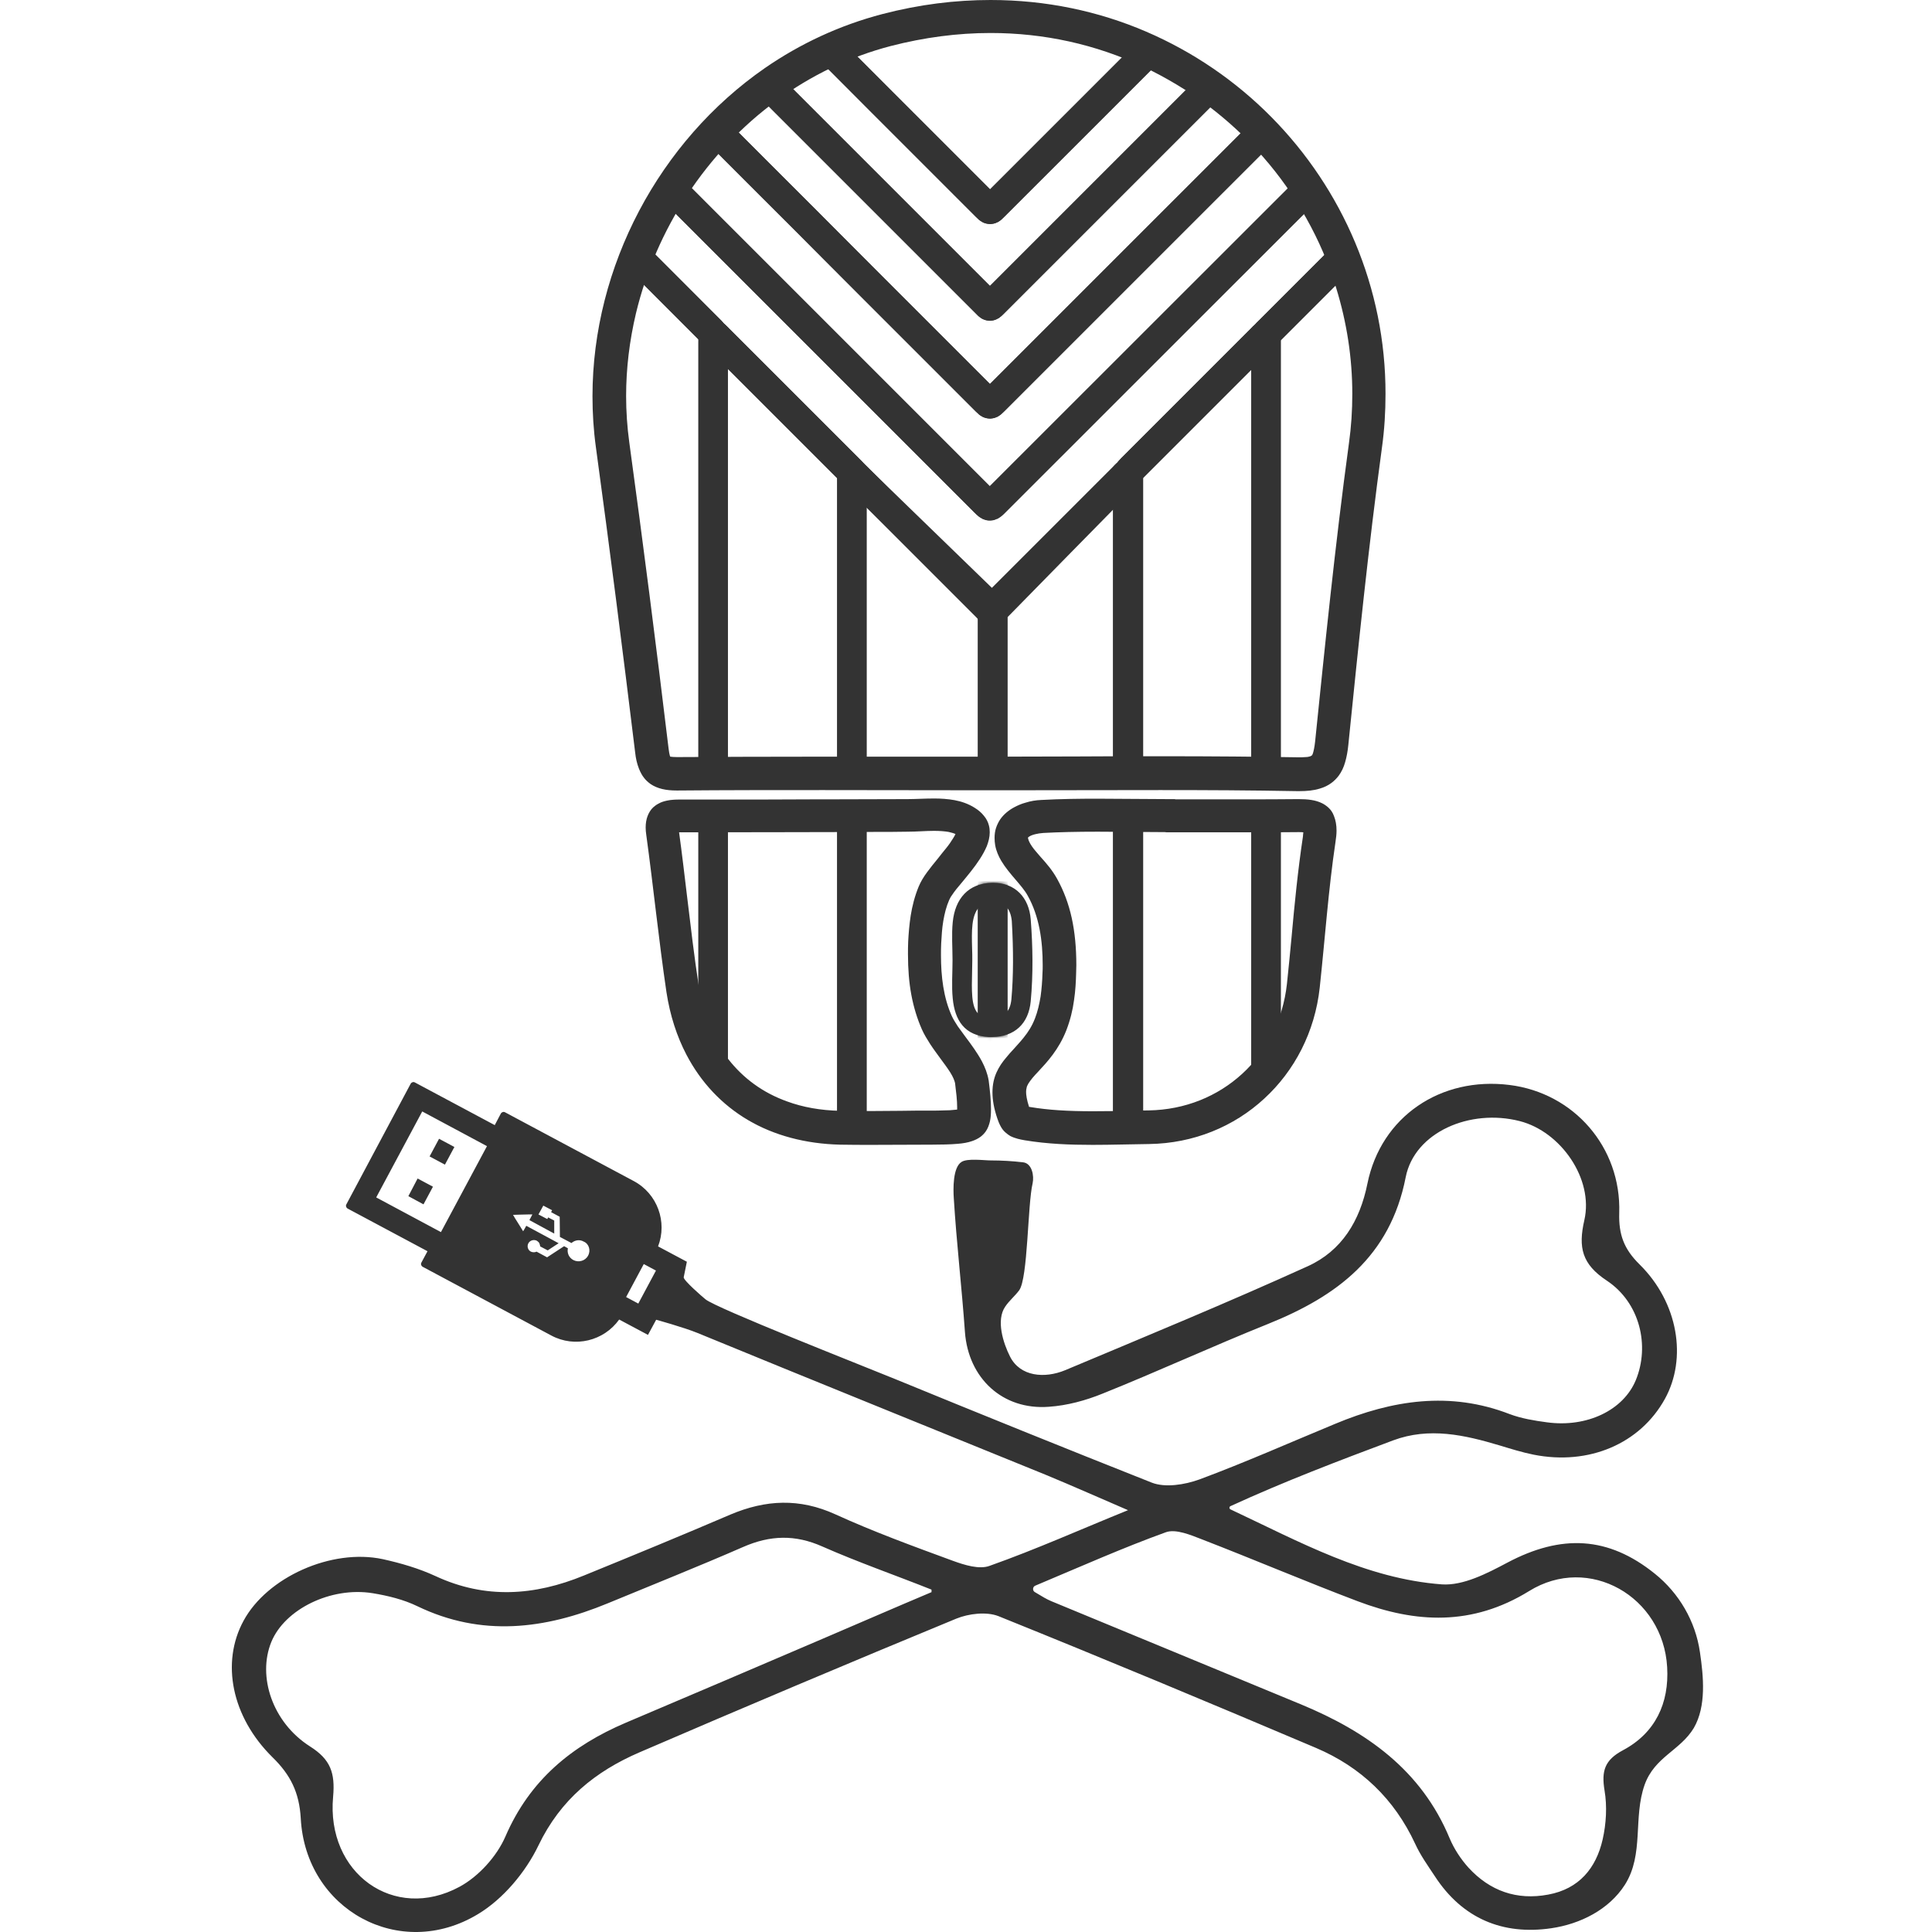 <svg width="600" height="600" viewBox="0 0 600 600" fill="none" xmlns="http://www.w3.org/2000/svg">
<g clip-path="url(#clip0_1_88)">
<path d="M126.821 371.478L131.521 374.024L134.458 368.54L129.693 365.995L126.821 371.478ZM138.179 361.687L141.116 356.204L136.351 353.658L133.414 359.141L138.179 361.687ZM527.934 513.124C526.563 503.528 521.471 494.782 513.9 488.711C499.474 477.092 484.918 476.374 468.077 485.317C461.81 488.646 454.369 492.497 447.776 492.04C424.212 490.278 403.651 478.855 382.11 468.737C381.718 468.541 381.718 467.954 382.11 467.758C398.886 460.055 415.727 453.659 432.633 447.327C443.86 443.149 454.826 445.63 465.727 448.894C469.186 449.938 472.711 451.048 476.301 451.766C493.469 455.16 509.33 448.371 517.033 434.468C524.017 421.87 521.21 404.507 509.134 392.627C504.304 387.862 502.672 383.358 502.868 376.7C503.521 356.269 488.769 339.428 468.795 336.948C447.45 334.271 428.912 346.739 424.669 367.561C422.319 379.246 416.64 388.449 406.196 393.214C381.327 404.507 356 414.951 330.804 425.525C324.342 428.201 316.836 427.483 313.702 421.348C311.548 417.105 309.264 409.99 312.201 405.747C313.441 403.919 315.204 402.483 316.509 400.721C319.251 397 319.12 374.089 320.687 367.496C321.209 365.146 320.491 361.295 317.749 360.969C314.42 360.577 311.026 360.381 307.697 360.381C305.608 360.381 300.452 359.663 298.624 360.838C295.882 362.535 296.013 369.259 296.209 372.131C297.057 385.969 298.689 399.807 299.668 413.645C300.713 428.006 311.352 437.993 325.778 436.883C331.457 436.491 337.201 434.925 342.488 432.771C359.721 425.852 376.562 418.084 393.794 411.165C415.204 402.549 431.719 390.277 436.549 365.603C439.291 351.634 456.523 344.193 471.993 348.175C484.722 351.439 494.97 366.125 492.033 378.919C490.074 387.47 491.315 392.627 499.017 397.718C509.33 404.572 512.398 417.953 508.025 428.593C504.174 437.927 492.881 443.41 480.414 441.713C476.497 441.191 472.515 440.538 468.86 439.168C450.322 431.987 432.372 434.794 414.682 442.17C400.648 447.98 386.679 454.181 372.449 459.468C367.946 461.1 361.875 462.079 357.697 460.447C331 449.873 304.368 439.102 277.801 428.201C267.423 423.959 222.579 406.334 219.119 403.528C218.206 402.81 212.2 397.588 212.331 396.674L213.31 391.844L204.367 387.078C207.305 379.507 204.172 370.695 196.796 366.778L156.848 345.433C156.391 345.172 155.803 345.368 155.542 345.825L153.649 349.415L128.845 336.164C128.388 335.903 127.8 336.099 127.539 336.556L107.565 374.024C107.304 374.48 107.5 375.068 107.957 375.329L132.761 388.58L130.868 392.105C130.607 392.562 130.803 393.149 131.26 393.41L171.208 414.755C178.519 418.671 187.527 416.452 192.292 409.794L201.234 414.559L203.78 409.859C203.78 409.859 212.331 412.209 216.639 413.972C252.671 428.789 288.767 443.345 324.799 458.032C333.35 461.557 341.77 465.343 350.321 468.998C335.961 474.808 321.862 481.139 307.305 486.296C304.107 487.471 299.538 486.035 295.948 484.729C283.676 480.225 271.339 475.721 259.459 470.304C248.297 465.212 237.788 465.734 226.822 470.369C211.743 476.831 196.534 483.097 181.326 489.298C166.051 495.565 150.777 496.674 135.307 489.494C130.085 487.079 124.471 485.447 118.858 484.207C102.931 480.813 82.957 489.821 75.646 503.332C68.596 516.257 71.86 533.163 84.654 545.761C90.202 551.179 92.944 556.662 93.401 564.691C94.902 593.085 124.145 609.143 148.427 594.456C156.26 589.756 163.244 581.401 167.226 573.111C174.08 558.816 184.981 550.069 198.623 544.194C231.326 530.095 264.094 516.257 296.992 502.68C300.843 501.113 306.326 500.46 310.047 501.896C343.076 515.212 375.909 528.92 408.677 542.824C422.646 548.764 433.024 558.685 439.487 572.589C441.118 576.179 443.468 579.443 445.622 582.706C454.173 595.827 466.706 601.049 481.784 598.829C490.727 597.524 499.67 593.085 504.631 585.317C510.636 575.853 507.111 564.495 510.766 554.247C513.9 545.565 521.798 543.672 526.041 536.623C529.957 529.834 529.043 520.63 527.934 513.124ZM136.939 382.64L116.834 371.87L131.129 345.172L151.234 355.943L136.939 382.64ZM182.631 389.951C181.782 391.582 179.694 392.17 178.062 391.321C176.691 390.603 176.038 389.102 176.365 387.666L175.19 387.013L169.902 390.473L166.639 388.71C166.117 388.971 165.464 388.971 164.876 388.71C163.962 388.253 163.571 387.078 164.093 386.099C164.615 385.186 165.79 384.859 166.704 385.316C167.03 385.512 167.291 385.773 167.487 386.034V386.099C167.618 386.426 167.748 386.752 167.748 387.078L170.098 388.319L172.383 386.817L173.493 386.099L170.229 384.337L163.44 380.682L162.788 381.857L162.461 382.379L161.417 380.682L159.981 378.397L159.328 377.287L161.286 377.222L164.028 377.157H165.333L164.419 378.919L169.707 381.791L172.122 383.097V381.791V379.05L170.229 378.071L169.968 378.593L167.226 377.157L168.728 374.415L171.469 375.851L171.143 376.439L173.819 377.875L173.884 384.141L177.474 386.034C178.519 385.12 180.02 384.859 181.26 385.577C182.892 386.23 183.545 388.319 182.631 389.951ZM198.232 404.833L194.446 402.81L199.929 392.562L203.715 394.585L198.232 404.833ZM255.608 508.881C235.242 517.628 214.811 526.309 194.38 534.991C177.54 542.171 164.55 552.811 156.978 570.304C154.302 576.505 148.623 582.772 142.683 585.97C122.383 596.936 101.234 581.727 103.453 557.967C104.106 550.591 102.67 546.414 96.273 542.367C84.589 534.925 79.889 520.63 84.262 509.925C88.44 499.742 102.8 492.693 115.725 494.782C120.49 495.565 125.32 496.74 129.628 498.829C149.537 508.424 169.184 506.009 188.767 497.915C202.801 492.105 216.9 486.492 230.804 480.421C239.159 476.766 246.926 476.505 255.412 480.291C266.509 485.186 277.997 489.168 289.29 493.672C289.29 494.064 289.29 494.064 289.29 494.455C278.128 499.155 266.9 504.051 255.608 508.881ZM504.043 543.542C498.299 546.61 497.32 550.004 498.299 556.009C499.147 560.97 498.821 566.388 497.711 571.283C495.688 580.161 490.401 586.623 480.805 588.385C471.079 590.213 462.724 587.276 456.066 580.03C453.651 577.354 451.562 574.155 450.192 570.892C441.379 549.677 424.343 537.732 404.042 529.312C378.194 518.607 352.345 507.967 326.496 497.262C325.06 496.674 323.689 495.826 321.405 494.455C320.556 493.998 320.687 492.758 321.535 492.432C335.961 486.361 348.885 480.617 362.071 475.852C365.139 474.742 369.773 476.7 373.298 478.071C389.486 484.338 405.413 491.126 421.601 497.262C439.682 504.116 457.176 505.03 474.865 494.129C493.469 482.575 516.511 495.826 517.751 517.758C518.404 528.92 514.095 538.189 504.043 543.542Z" fill="#333333"/>
<mask id="mask0_1_88" style="mask-type:luminance" maskUnits="userSpaceOnUse" x="186" y="2" width="243" height="352">
<path d="M293.73 316.451C290.401 309.14 289.813 300.785 290.205 292.887C290.401 288.056 290.988 283.095 292.816 278.657C295.427 272.39 312.594 259.466 301.498 252.547C295.753 248.957 288.182 250.197 281.785 250.197C273.952 250.197 266.053 250.262 258.22 250.262C256.784 250.262 255.348 250.262 253.912 250.262C239.617 250.327 225.322 250.327 211.092 250.327C205.283 250.327 201.758 252.025 202.672 258.878C204.891 275.132 206.523 291.45 208.938 307.639C213.181 335.38 232.894 352.547 260.766 353.135C270.166 353.331 279.631 353.135 289.03 353.135C305.479 353.135 306.785 351.96 304.761 335.576C303.978 328.853 296.471 322.521 293.73 316.451ZM320.101 310.968C320.884 302.547 320.754 293.931 320.101 285.51C319.579 278.657 315.205 274.022 308.156 274.153C300.714 274.283 296.602 279.114 295.884 286.359C295.492 290.276 295.819 294.257 295.819 298.239C295.819 302.221 295.492 306.203 295.884 310.119C296.537 316.842 299.539 321.673 307.111 322.064C314.814 322.325 319.448 318.148 320.101 310.968ZM274.604 6.396C217.424 21.214 179.304 80.222 187.267 138.447C191.575 170.04 195.622 201.698 199.473 233.421C200.322 240.471 203.063 243.408 210.439 243.343C243.012 243.082 275.518 243.213 308.09 243.213C339.748 243.213 371.341 242.886 402.999 243.408C412.464 243.539 415.793 240.145 416.707 231.137C419.84 200.262 422.974 169.452 427.151 138.708C438.248 56.331 363.378 -16.58 274.604 6.396ZM402.999 250.262C389.618 250.393 376.237 250.327 362.856 250.327V250.262C349.735 250.262 336.681 249.871 323.626 250.523C317.033 250.85 309.853 254.375 311.289 262.077C312.398 268.082 318.273 271.999 321.145 277.09C325.323 284.597 326.237 293.735 326.041 302.155C325.91 307.247 325.388 312.338 323.495 317.038C318.599 329.44 306.328 330.093 311.811 346.607C312.268 347.913 312.79 349.218 313.834 350.132C315.14 351.307 316.902 351.634 318.599 351.96C331.263 354.049 344.122 353.265 356.916 353.07C383.548 352.678 405.023 332.965 407.83 306.398C409.462 291.255 410.506 276.046 412.791 261.033C414.031 252.416 410.506 250.197 402.999 250.262Z" fill="white"/>
</mask>
<g mask="url(#mask0_1_88)">
<path d="M181.979 64.165C181.979 182.638 181.979 301.046 181.979 419.52C195.165 419.52 208.35 419.52 221.471 419.52C221.471 315.146 221.471 210.837 221.471 106.463C221.471 105.549 221.471 104.635 221.536 103.656C221.275 103.395 221.079 103.069 220.818 102.808C208.22 90.144 195.557 77.546 182.893 64.883C182.632 64.687 182.306 64.426 181.979 64.165Z" stroke="#333333" stroke-width="9.138"/>
<path d="M393.209 419.519C406.263 419.519 419.384 419.519 432.439 419.519C432.439 301.242 432.439 182.964 432.439 64.686C431.982 64.882 431.655 65.339 431.329 65.666C418.861 78.133 406.459 90.535 393.992 103.003C393.665 103.329 393.209 103.655 393.013 104.112C393.339 104.765 393.209 105.483 393.209 106.136C393.209 209.922 393.209 313.709 393.209 417.496C393.143 418.279 393.209 418.932 393.209 419.519Z" stroke="#333333" stroke-width="9.138"/>
<path d="M221.536 103.721C221.536 104.635 221.471 105.549 221.471 106.528C221.471 210.902 221.471 315.211 221.471 419.585C235.831 419.585 250.257 419.585 264.617 419.585C264.617 418.997 264.552 418.475 264.552 417.888C264.552 328.2 264.552 238.578 264.552 148.891C264.552 148.304 264.552 147.716 264.617 147.064C264.617 146.933 264.617 146.868 264.617 146.737C264.421 146.476 264.226 146.215 263.964 146.019C250.061 132.116 236.223 118.277 222.319 104.374C222.123 104.178 221.797 103.982 221.536 103.721Z" stroke="#333333" stroke-width="9.138"/>
<path d="M393.208 419.519C393.208 418.867 393.143 418.214 393.143 417.561C393.143 313.774 393.143 209.988 393.143 106.201C393.143 105.548 393.274 104.83 392.947 104.178C392.49 104.439 392.164 104.83 391.838 105.157C378.391 118.603 364.879 132.115 351.433 145.562C351.041 145.953 350.649 146.345 350.323 146.802C350.258 146.867 350.192 146.998 350.127 147.063C350.127 147.716 350.192 148.369 350.192 149.021C350.192 238.448 350.192 327.874 350.192 417.3C350.192 417.953 350.192 418.605 350.192 419.258C350.258 419.389 350.323 419.454 350.388 419.585C364.618 419.519 378.913 419.519 393.208 419.519Z" stroke="#333333" stroke-width="9.138"/>
<path d="M350.454 419.258C350.454 418.606 350.454 417.953 350.454 417.3C350.454 327.874 350.454 238.448 350.454 149.022C350.454 148.369 350.391 147.716 350.391 147.063C349.83 147.39 349.518 147.847 349.081 148.304C335.921 161.685 322.76 175.066 309.661 188.448C309.287 188.839 308.975 189.296 308.414 189.492C308.414 190.21 308.352 190.993 308.352 191.711C308.352 267.103 308.352 342.496 308.352 417.888C308.352 418.475 308.352 418.997 308.352 419.585C322.386 419.585 336.42 419.585 350.454 419.585C350.391 419.454 350.454 419.324 350.454 419.258Z" stroke="#333333" stroke-width="9.138"/>
<path d="M264.619 147.129C264.619 147.717 264.552 148.304 264.552 148.957C264.552 238.644 264.552 328.266 264.552 417.953C264.552 418.541 264.552 419.063 264.619 419.65C279.153 419.65 293.687 419.65 308.22 419.65C308.22 374.676 308.22 329.702 308.22 284.728C308.22 252.874 308.22 221.02 308.22 189.166C308.019 188.905 307.817 188.644 307.548 188.448C293.552 174.871 279.624 161.359 265.628 147.782C265.426 147.586 265.157 147.325 264.888 147.129C264.821 147.064 264.754 147.064 264.619 147.129Z" stroke="#333333" stroke-width="9.138"/>
<path d="M264.943 147.063C265.204 147.259 265.466 147.455 265.661 147.716C279.238 161.293 292.75 174.805 306.327 188.382C306.523 188.578 306.719 188.839 306.98 189.1C307.176 189.166 307.241 189.296 307.372 189.427C307.959 189.296 308.286 188.774 308.677 188.382C322.059 175.001 335.44 161.62 348.821 148.238C349.213 147.847 349.604 147.325 350.127 146.998C350.192 146.933 350.257 146.802 350.323 146.737C350.714 146.345 351.04 145.888 351.432 145.497C364.879 132.05 378.391 118.538 391.837 105.092C392.164 104.765 392.49 104.309 392.947 104.113C393.208 103.656 393.6 103.329 393.926 103.003C406.393 90.536 418.796 78.133 431.263 65.666C431.589 65.34 431.916 64.883 432.373 64.687C432.373 54.112 432.373 43.538 432.373 32.963C431.589 33.029 431.198 33.681 430.741 34.138C390.14 74.674 349.604 115.275 309.004 155.81C307.372 157.442 307.372 157.442 305.805 155.875C277.672 127.742 249.539 99.609 221.405 71.475C208.742 58.812 196.013 46.084 183.35 33.42C182.958 33.029 182.632 32.441 181.914 32.376C181.914 42.95 181.914 53.525 181.914 64.099C182.24 64.361 182.567 64.622 182.828 64.883C195.491 77.481 208.089 90.144 220.752 102.807C221.014 103.068 221.209 103.329 221.47 103.656C221.732 103.917 222.058 104.113 222.319 104.374C236.223 118.277 250.061 132.116 263.964 146.019C264.16 146.215 264.356 146.476 264.617 146.737C264.813 146.802 264.878 146.933 264.943 147.063Z" stroke="#333333" stroke-width="9.138"/>
<path d="M181.979 32.442C182.698 32.442 182.959 33.029 183.416 33.486C196.144 46.149 208.807 58.878 221.471 71.541C249.604 99.674 277.737 127.808 305.871 155.941C307.437 157.508 307.437 157.508 309.069 155.876C349.605 115.34 390.205 74.74 430.806 34.204C431.263 33.747 431.589 33.029 432.438 33.029C432.438 22.716 432.438 12.468 432.438 2.154C431.785 2.154 431.133 2.154 430.48 2.154C430.545 2.938 429.892 3.264 429.435 3.721C404.109 29.113 378.717 54.439 353.391 79.766C338.443 94.714 323.56 109.596 308.612 124.544C307.437 125.719 307.437 125.719 306.262 124.544C303.651 121.933 301.04 119.322 298.429 116.711C296.079 114.361 293.795 112.077 291.445 109.727C289.291 107.573 287.202 105.484 285.048 103.33C282.698 100.98 280.348 98.63 277.998 96.28C275.779 94.061 273.625 91.907 271.406 89.688C264.356 82.638 257.372 75.653 250.387 68.604C240.335 58.486 230.152 48.434 220.1 38.251C217.228 35.379 214.356 32.507 211.418 29.635C207.632 25.914 203.912 22.063 200.126 18.342C195.1 13.382 190.139 8.29 185.047 3.329C184.721 3.003 184.329 2.676 184.46 2.154C183.611 2.154 182.763 2.154 181.979 2.154C181.979 12.207 181.979 22.324 181.979 32.442Z" stroke="#333333" stroke-width="9.138"/>
<path d="M184.46 2.154C184.394 2.676 184.721 3.002 185.047 3.329C190.138 8.289 195.099 13.316 200.125 18.342C203.911 22.062 207.632 25.914 211.418 29.634C214.29 32.506 217.227 35.378 220.099 38.251C230.087 48.433 240.269 58.486 250.387 68.603C257.371 75.653 264.421 82.637 271.405 89.687C273.625 91.906 275.779 94.06 277.998 96.28C280.348 98.629 282.698 100.979 285.048 103.329C287.202 105.483 289.291 107.572 291.445 109.726C293.794 112.076 296.079 114.361 298.429 116.711C301.04 119.322 303.651 121.933 306.262 124.543C307.437 125.718 307.437 125.718 308.612 124.543C323.56 109.596 338.442 94.713 353.39 79.765C378.717 54.439 404.109 29.047 429.435 3.72C429.892 3.263 430.545 2.937 430.479 2.154C420.362 2.154 410.244 2.154 400.127 2.154C400.062 2.937 399.474 3.263 399.017 3.655C368.926 33.746 338.899 63.773 308.808 93.864C307.241 95.431 307.633 95.431 306.066 93.864C285.439 73.238 264.813 52.611 244.186 31.984C234.721 22.519 225.256 13.055 215.791 3.524C215.4 3.133 214.747 2.806 214.812 2.088C204.695 2.154 194.577 2.154 184.46 2.154Z" stroke="#333333" stroke-width="9.138"/>
<path d="M214.812 2.154C214.812 2.872 215.4 3.199 215.792 3.59C225.256 13.055 234.721 22.52 244.186 32.05C264.813 52.677 285.44 73.304 306.066 93.93C307.568 95.432 307.241 95.432 308.808 93.93C338.899 63.839 368.926 33.812 399.017 3.721C399.474 3.264 400.127 2.938 400.127 2.22C390.14 2.22 380.088 2.22 370.101 2.22C370.101 2.938 369.513 3.264 369.122 3.656C349.017 23.826 328.847 43.93 308.743 64.035C307.437 65.34 307.633 65.34 306.262 64.035C295.492 53.264 284.656 42.429 273.886 31.658C264.552 22.324 255.217 12.99 245.883 3.59C245.492 3.199 244.839 2.872 244.904 2.154C234.852 2.154 224.8 2.154 214.812 2.154Z" stroke="#333333" stroke-width="9.138"/>
<path d="M244.839 2.154C244.839 2.872 245.426 3.199 245.818 3.59C255.152 12.925 264.487 22.259 273.821 31.658C284.591 42.429 295.427 53.264 306.197 64.035C307.502 65.34 307.372 65.34 308.677 64.035C328.782 43.93 348.952 23.76 369.056 3.656C369.448 3.264 370.036 2.938 370.036 2.22C328.325 2.154 286.615 2.154 244.839 2.154Z" stroke="#333333" stroke-width="9.138"/>
</g>
<path d="M304.956 329.637C303.52 326.96 301.692 324.48 299.93 322.13C299.081 320.955 298.232 319.78 297.449 318.736C296.731 317.626 296.078 316.582 295.621 315.603C294.316 312.731 293.467 309.663 292.945 306.464C292.423 303.266 292.227 299.937 292.227 296.673C292.227 295.433 292.227 294.258 292.292 293.018C292.423 290.668 292.554 288.318 292.945 286.033C293.337 283.749 293.859 281.595 294.773 279.506C294.969 279.114 295.23 278.527 295.687 277.939C296.405 276.829 297.514 275.459 298.755 274.023C300.582 271.803 302.671 269.323 304.303 266.777C305.152 265.472 305.87 264.166 306.457 262.795C306.979 261.425 307.371 259.989 307.371 258.487C307.371 257.769 307.306 257.051 307.11 256.333C306.849 255.289 306.327 254.244 305.543 253.331C304.825 252.417 303.846 251.568 302.671 250.85C300.713 249.61 298.559 248.892 296.47 248.5C294.316 248.109 292.162 247.978 290.073 247.978C287.201 247.978 284.329 248.174 281.849 248.174C274.016 248.174 266.117 248.239 258.284 248.239C256.848 248.239 255.412 248.239 253.976 248.239C243.598 248.305 233.154 248.305 222.775 248.305C218.924 248.305 215.007 248.305 211.156 248.305H211.091C209.72 248.305 208.415 248.37 207.174 248.631C206.261 248.827 205.347 249.088 204.563 249.545C203.911 249.871 203.389 250.263 202.866 250.72C202.083 251.438 201.496 252.417 201.104 253.461C200.712 254.506 200.516 255.681 200.516 256.986C200.516 257.704 200.582 258.487 200.712 259.336C202.932 275.524 204.563 291.843 206.979 308.161C208.088 315.341 210.177 321.804 213.18 327.548C217.684 336.164 224.211 343.083 232.305 347.848C240.399 352.613 250.125 355.224 260.895 355.485C264.224 355.551 267.553 355.551 270.882 355.551C276.953 355.551 283.023 355.485 289.094 355.485H289.225C292.423 355.485 295.165 355.42 297.384 355.224C299.081 355.094 300.582 354.833 301.888 354.376C302.867 354.049 303.781 353.592 304.564 353.005C305.152 352.548 305.674 352.026 306.131 351.373C306.783 350.459 307.175 349.35 307.436 348.24C307.697 347.065 307.763 345.825 307.763 344.454C307.763 342.039 307.501 339.101 307.045 335.577C306.653 333.292 305.87 331.399 304.956 329.637ZM297.253 344.585C297.058 344.585 296.862 344.65 296.601 344.65C295.621 344.78 294.447 344.846 293.141 344.846C291.836 344.911 290.4 344.911 289.029 344.911H288.898C285.83 344.911 282.762 344.911 279.76 344.976C276.757 344.976 273.689 345.041 270.687 345.041C266.966 345.041 263.833 345.041 260.895 344.976C254.825 344.846 249.342 343.867 244.381 342.039C236.94 339.363 230.869 334.924 226.169 328.919C221.535 322.913 218.336 315.407 217.031 306.399C215.595 297.13 214.485 287.6 213.376 278.396C212.592 271.869 211.809 265.145 210.895 258.487C210.96 258.487 210.96 258.487 211.026 258.487H211.091C214.812 258.487 267.358 258.422 271.927 258.357C275.256 258.357 278.52 258.357 281.849 258.292C283.285 258.292 284.655 258.226 286.026 258.161C287.397 258.096 288.768 258.03 290.073 258.03C291.901 258.03 293.402 258.161 294.577 258.357C295.426 258.553 296.144 258.748 296.731 259.01C296.601 259.336 296.34 259.793 296.013 260.315C295.426 261.294 294.708 262.339 293.859 263.383C293.01 264.427 292.097 265.537 291.248 266.647C290.008 268.148 288.898 269.519 287.854 270.955C286.809 272.391 285.961 273.762 285.308 275.328C284.068 278.331 283.285 281.464 282.828 284.336C282.371 287.273 282.175 290.015 282.044 292.365C281.979 293.736 281.979 295.041 281.979 296.347C281.979 300.916 282.305 305.093 283.023 308.945C283.742 312.796 284.851 316.386 286.287 319.65C287.005 321.282 287.984 322.848 288.898 324.284C289.877 325.785 290.922 327.156 291.901 328.527C293.01 330.028 294.185 331.595 295.099 333.031C295.556 333.749 295.883 334.402 296.144 334.989C296.405 335.577 296.535 336.099 296.601 336.36C296.731 337.665 296.927 339.036 297.058 340.342C297.188 341.647 297.253 342.887 297.253 343.867C297.253 343.932 297.253 343.997 297.253 344.062C297.253 344.389 297.253 344.519 297.253 344.585ZM320.099 310.968C320.883 302.548 320.752 293.931 320.099 285.511C319.577 278.788 315.334 274.153 308.415 274.153C308.35 274.153 308.219 274.153 308.154 274.153C300.713 274.284 296.601 279.114 295.883 286.36C295.491 290.276 295.817 294.258 295.817 298.24C295.817 302.221 295.491 306.203 295.883 310.12C296.535 316.843 299.538 321.673 307.11 322.065C307.436 322.065 307.763 322.065 308.024 322.065C315.204 322 319.447 317.822 320.099 310.968ZM314.094 310.381C313.703 314.232 311.875 315.929 308.024 315.929C307.828 315.929 307.567 315.929 307.371 315.929C304.629 315.798 303.846 314.819 303.52 314.493C302.671 313.514 302.149 311.817 301.953 309.532C301.757 307.182 301.823 304.637 301.888 302.026C301.888 300.785 301.953 299.545 301.953 298.305C301.953 296.999 301.953 295.629 301.888 294.388C301.823 291.777 301.757 289.362 302.018 287.078C302.279 284.793 302.932 282.965 303.977 281.856C304.956 280.811 306.392 280.354 308.35 280.289C308.415 280.289 308.481 280.289 308.546 280.289C310.243 280.289 311.614 280.746 312.528 281.66C313.507 282.639 314.029 284.14 314.225 286.033C314.747 295.106 314.747 303.07 314.094 310.381ZM394.839 36.358C383.807 25.196 370.622 16.123 355.87 9.791C341.118 3.46 324.865 0 307.632 0C296.731 0 285.504 1.371 274.016 4.373C260.765 7.833 248.493 13.577 237.527 21.149C221.143 32.507 207.762 47.911 198.493 65.47C189.224 83.029 184.002 102.873 184.002 123.043C184.002 128.265 184.328 133.552 185.046 138.774C189.354 170.367 193.401 202.025 197.253 233.683C197.449 235.576 197.84 237.208 198.428 238.709C198.885 239.819 199.407 240.863 200.125 241.712C200.647 242.365 201.3 242.952 202.018 243.474C203.062 244.192 204.302 244.714 205.673 245.041C207.044 245.367 208.48 245.498 210.177 245.498C210.242 245.498 210.373 245.498 210.438 245.498C225.517 245.367 240.595 245.367 255.608 245.367C273.102 245.367 290.53 245.432 308.024 245.432C308.35 245.432 308.742 245.432 309.068 245.432C326.17 245.432 343.272 245.367 360.374 245.367C374.538 245.367 388.703 245.432 402.868 245.694C403.063 245.694 403.325 245.694 403.52 245.694C405.87 245.694 407.959 245.498 409.852 244.91C411.223 244.519 412.463 243.931 413.573 243.083C414.356 242.495 415.074 241.777 415.727 240.928C416.641 239.688 417.293 238.317 417.75 236.686C418.207 235.119 418.534 233.357 418.729 231.398C421.863 200.524 424.996 169.714 429.173 139.035C429.957 133.421 430.283 127.873 430.283 122.39C430.348 89.296 416.902 58.682 394.839 36.358ZM418.925 137.664C414.617 169.257 411.353 201.764 408.416 230.354C408.22 232.116 407.959 233.226 407.763 233.879C407.633 234.205 407.567 234.466 407.437 234.532C407.372 234.597 407.372 234.662 407.372 234.662C407.306 234.662 407.176 234.727 406.98 234.858C406.588 234.988 406.066 235.119 405.413 235.119C404.761 235.184 404.108 235.184 403.52 235.184C403.39 235.184 403.194 235.184 403.063 235.184C390.661 234.988 377.149 234.858 360.374 234.858C351.823 234.858 343.141 234.858 334.721 234.923C326.301 234.923 317.619 234.989 309.133 234.989H308.089C299.734 234.989 291.248 234.989 283.023 234.989C274.081 234.989 264.812 234.989 255.673 234.989C237.919 234.989 223.493 235.054 210.373 235.119C210.308 235.119 210.242 235.119 210.242 235.119C209.328 235.119 208.61 235.054 208.219 234.989H208.154C208.088 234.923 208.088 234.793 208.023 234.662C207.892 234.205 207.762 233.487 207.631 232.443C203.715 199.805 199.603 167.821 195.425 137.338C194.772 132.573 194.446 127.742 194.446 122.977C194.446 114.426 195.49 105.81 197.514 97.259C200.647 84.269 205.999 71.933 213.376 60.64C228.65 37.402 251.104 20.953 276.627 14.295C287.005 11.619 297.384 10.248 307.632 10.248C324.277 10.248 340.204 13.773 355.021 20.692C362.136 24.086 368.925 28.133 375.191 32.833C381.392 37.533 387.136 42.82 392.228 48.695C397.385 54.57 401.889 60.967 405.674 67.755C409.526 74.609 412.659 81.854 414.943 89.361C418.272 100.131 419.97 111.163 419.97 122.325C419.97 127.481 419.643 132.573 418.925 137.664ZM412.528 250.785C411.941 250.263 411.288 249.806 410.635 249.479C409.591 248.957 408.481 248.631 407.241 248.435C406.001 248.239 404.695 248.174 403.325 248.174C403.194 248.174 403.063 248.174 402.933 248.174C397.45 248.239 391.967 248.239 386.484 248.239C379.303 248.239 372.123 248.239 364.943 248.239V248.174H362.789C355.544 248.174 348.233 248.043 340.922 248.043C335.113 248.043 329.303 248.109 323.428 248.435C321.731 248.5 320.099 248.761 318.468 249.284C317.227 249.61 316.052 250.132 314.943 250.72C313.246 251.633 311.744 252.874 310.635 254.44C310.112 255.224 309.656 256.137 309.329 257.117C309.003 258.096 308.872 259.14 308.872 260.25C308.872 260.968 308.938 261.751 309.068 262.534C309.394 264.297 310.112 265.929 310.961 267.365C312.266 269.519 313.833 271.346 315.334 273.109C316.836 274.871 318.272 276.503 319.186 278.2C320.948 281.333 322.123 284.858 322.841 288.514C323.559 292.169 323.82 296.02 323.82 299.806C323.82 300.589 323.82 301.373 323.755 302.156C323.69 304.636 323.494 307.117 323.167 309.467C322.776 311.817 322.254 314.167 321.405 316.321C320.491 318.671 319.316 320.498 317.945 322.195C316.966 323.436 315.857 324.611 314.812 325.785C314.029 326.634 313.18 327.548 312.462 328.462C311.287 329.832 310.243 331.334 309.46 333.096C308.676 334.859 308.219 336.882 308.219 339.232C308.219 341.582 308.676 344.258 309.721 347.326C309.982 348.044 310.243 348.827 310.635 349.545C311.026 350.329 311.548 351.112 312.332 351.765C312.789 352.156 313.311 352.548 313.768 352.809C314.551 353.201 315.334 353.462 316.052 353.658C316.77 353.854 317.488 353.984 318.206 354.115C325.256 355.29 332.371 355.551 339.355 355.551C345.23 355.551 351.105 355.355 356.849 355.29C370.687 355.094 383.22 349.872 392.62 341.19C402.019 332.574 408.351 320.498 409.852 306.725C411.484 291.582 412.528 276.373 414.748 261.49C414.943 260.184 415.074 259.01 415.074 257.965C415.074 256.268 414.813 254.767 414.291 253.461C413.899 252.352 413.312 251.503 412.528 250.785ZM404.63 259.858C403.063 270.302 402.019 280.877 401.105 291.059C400.648 295.824 400.191 300.72 399.669 305.55C398.429 316.843 393.338 326.569 385.766 333.488C378.129 340.472 368.076 344.65 356.784 344.846C354.564 344.846 352.345 344.911 350.256 344.976C346.666 345.041 343.011 345.107 339.421 345.107C331.457 345.107 325.452 344.715 319.969 343.801C319.838 343.801 319.708 343.736 319.577 343.736C318.859 341.517 318.663 340.015 318.663 339.101C318.663 338.579 318.729 338.253 318.794 337.992C318.794 337.861 318.859 337.796 318.859 337.665C318.859 337.6 318.924 337.535 318.924 337.404C319.055 337.143 319.186 336.817 319.381 336.49C319.708 335.968 320.099 335.446 320.622 334.793C321.144 334.141 321.797 333.488 322.515 332.705C325.191 329.832 328.781 325.981 331.131 320.041C332.371 316.843 333.154 313.644 333.546 310.642C334.003 307.639 334.133 304.767 334.199 302.352C334.199 301.438 334.264 300.589 334.264 299.741C334.264 294.388 333.807 289.493 332.828 285.054C331.849 280.615 330.348 276.634 328.324 272.978C326.823 270.237 324.93 268.083 323.167 266.124C322.123 264.884 321.144 263.84 320.491 262.861C320.165 262.404 319.904 261.947 319.708 261.555C319.512 261.164 319.381 260.837 319.316 260.511C319.251 260.315 319.251 260.184 319.251 260.119C319.316 260.054 319.447 259.923 319.643 259.793C320.034 259.532 320.687 259.271 321.47 259.075C322.254 258.879 323.102 258.748 324.016 258.683C328.912 258.422 334.264 258.292 340.922 258.292C344.512 258.292 348.233 258.357 351.823 258.357C355.087 258.357 358.416 258.422 361.745 258.422C362.071 258.487 362.463 258.487 362.854 258.487C366.771 258.487 370.818 258.487 374.669 258.487C378.585 258.487 382.567 258.487 386.549 258.487C392.946 258.487 398.233 258.487 403.129 258.422C403.194 258.422 403.325 258.422 403.39 258.422C403.977 258.422 404.434 258.422 404.761 258.487C404.695 258.879 404.695 259.336 404.63 259.858Z" fill="#333333"/>
</g>
<defs>
<clipPath id="clip0_1_88">
<rect width="600" height="600" fill="white"/>
</clipPath>
</defs>
</svg>
